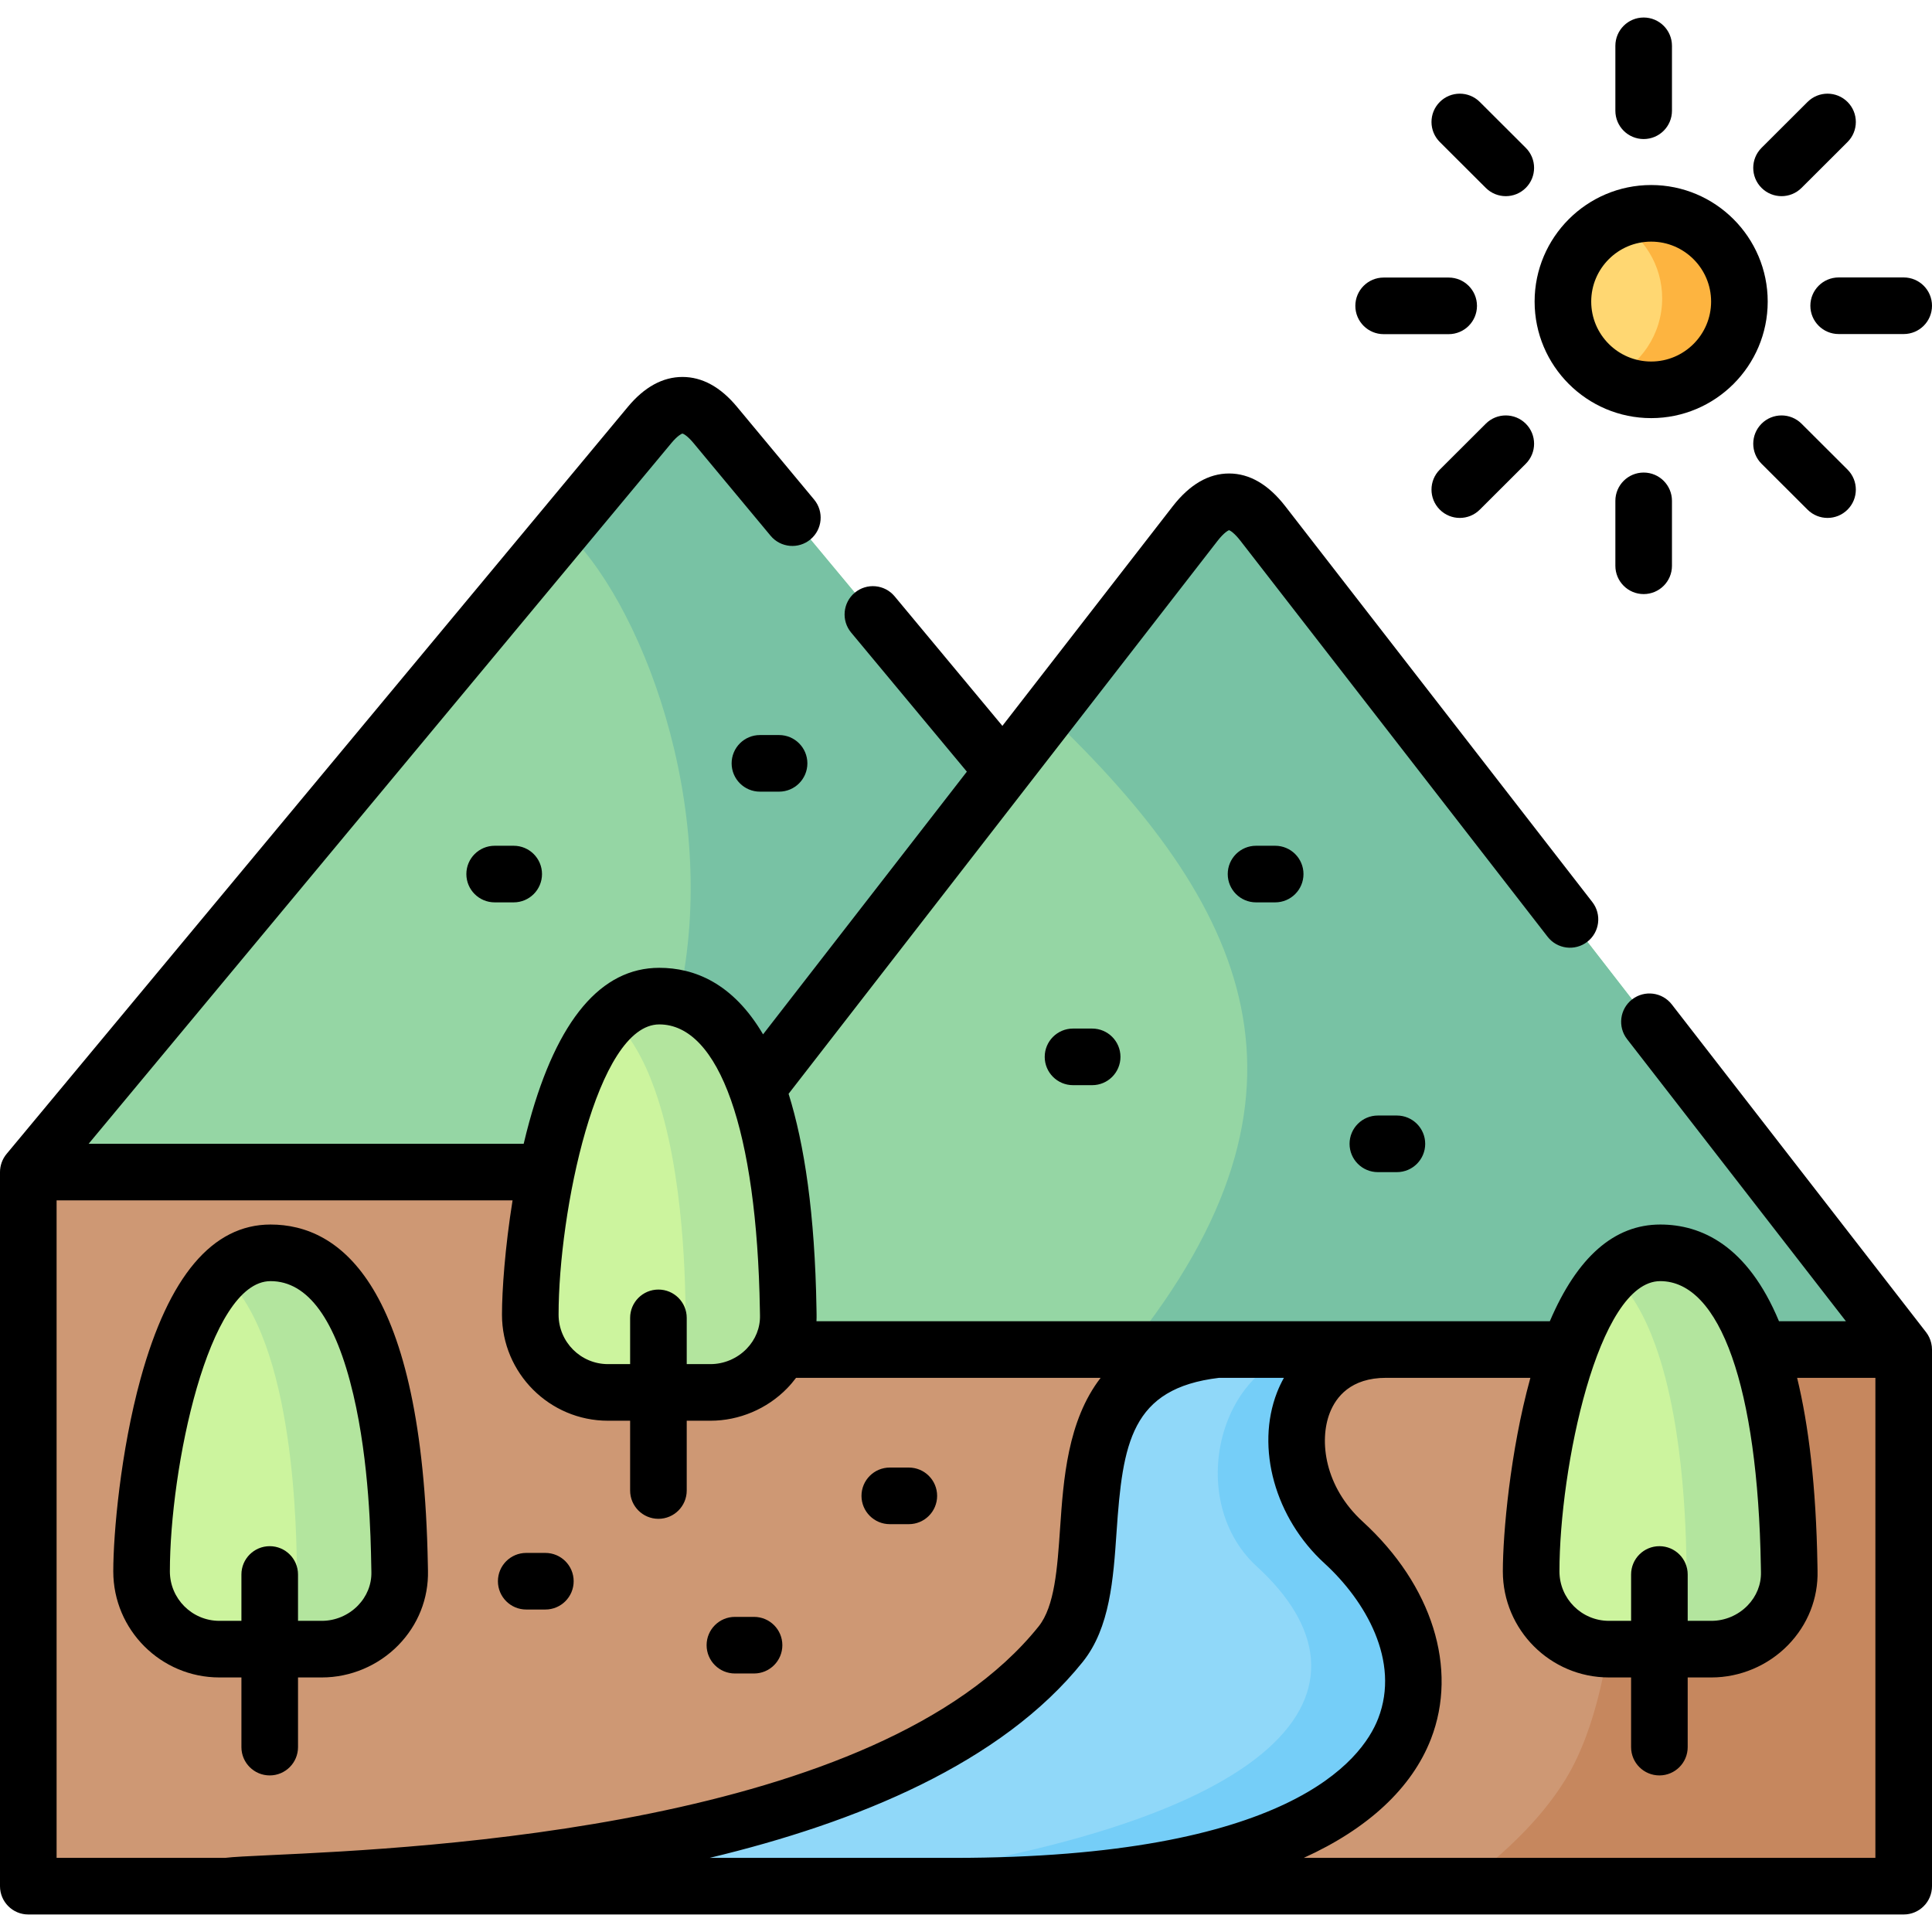 <svg id="Layer_1" enable-background="new 0 0 512 512" height="512" viewBox="0 0 512 512" width="512" xmlns="http://www.w3.org/2000/svg"><g><g><path clip-rule="evenodd" d="m311.12 435.708c16.101-20.127-36.907-72.626 11.48-78.069-166.451-95.672-48.331-94.737-315.1-47.028v189.247h92.608c13.805-2.041 159.591 0 211.012-64.15z" fill="#ce9874" fill-rule="evenodd"/></g><g><path clip-rule="evenodd" d="m347.318 357.639c-26.787 0-31.351 32.741-11.254 51.139 34.299 31.352 31.862 91.08-103.38 91.08h271.816v-142.219c-58.309 0-75.062 0-157.182 0z" fill="#ce9874" fill-rule="evenodd"/></g><g><path clip-rule="evenodd" d="m252.669 499.858c135.27 0 137.679-59.728 103.408-91.08-20.126-18.397-15.534-51.139 11.254-51.139l-23.074-8.391-21.657 8.391c-48.388 5.443-25.399 57.942-41.499 78.069-51.392 64.15-207.185 62.109-220.99 64.15z" fill="#90d8f9" fill-rule="evenodd"/></g><g><path clip-rule="evenodd" d="m252.669 499.858c135.27 0 137.679-59.728 103.408-91.08-20.126-18.397-15.534-51.139 11.254-51.139h-16.639c-26.787 0-37.729 39.119-17.603 57.517 34.271 31.352 11.735 69.281-115.427 84.702z" fill="#75cef8" fill-rule="evenodd"/></g><g><path clip-rule="evenodd" d="m105.919 416.432c-.255-9.723 0-84.418-34.214-84.418-26.958 0-34.186 65.936-34.186 84.418 0 11.339 9.269 20.609 20.608 20.609h13.351 13.833c11.339-.001 20.863-9.27 20.608-20.609z" fill="#ccf49e" fill-rule="evenodd"/></g><g><path clip-rule="evenodd" d="m460.96 79.921c0-12.898-10.46-23.387-23.386-23.387s-23.386 10.489-23.386 23.387c0 12.926 10.46 23.387 23.386 23.387 12.926-.001 23.386-10.461 23.386-23.387z" fill="#ffd772" fill-rule="evenodd"/></g><g><path clip-rule="evenodd" d="m105.919 416.432c-.255-9.723 0-84.418-34.214-84.418-4.819 0-9.014 2.126-12.671 5.698 19.616 17.632 19.474 70.613 19.673 78.72.142 6.293-2.721 11.934-7.228 15.733-3.628 3.033-8.306 4.876-13.351 4.876h13.351 13.833c11.338-.001 20.862-9.27 20.607-20.609z" fill="#b3e59e" fill-rule="evenodd"/></g><g><path clip-rule="evenodd" d="m229.667 303.127 36.184-98.79-76.309-91.732c-5.754-6.945-11.594-6.945-17.376 0l-92.779 111.547-71.887 86.459h137.311z" fill="#95d6a4" fill-rule="evenodd"/></g><g><path clip-rule="evenodd" d="m265.85 204.337-76.309-91.732c-5.754-6.945-11.594-6.945-17.376 0l-22.904 27.554c19.956 17.887 42.095 73.164 30.643 124.445 9.95 2.466 16.441 11.991 20.721 23.84z" fill="#78c2a4" fill-rule="evenodd"/></g><g><path clip-rule="evenodd" d="m208.902 348.398c-.142-6.038-.113-37.248-8.277-59.955-4.989-13.805-12.983-24.464-25.909-24.464-16.158 0-25.228 23.67-29.906 46.631-3.146 15.336-4.28 30.388-4.28 37.787 0 11.339 9.269 20.608 20.58 20.608h13.38 13.805c8.022 0 15.137-4.649 18.539-11.367 1.388-2.777 2.153-5.923 2.068-9.24z" fill="#ccf49e" fill-rule="evenodd"/></g><g><path clip-rule="evenodd" d="m208.902 348.398c-.142-6.038-.113-37.248-8.277-59.955-4.28-11.849-10.772-21.374-20.721-23.84-1.616-.397-3.373-.624-5.187-.624-4.847 0-9.043 2.126-12.671 5.698 4.932 4.451 8.617 11.112 11.367 18.766 8.192 22.706 8.164 53.917 8.306 59.955.085 3.317-.68 6.463-2.098 9.241-1.247 2.495-3.005 4.706-5.131 6.492-3.628 3.033-8.334 4.876-13.38 4.876h13.38 13.805c8.022 0 15.137-4.649 18.539-11.367 1.388-2.779 2.153-5.925 2.068-9.242z" fill="#b3e59e" fill-rule="evenodd"/></g><g><path clip-rule="evenodd" d="m504.5 357.639-169.824-218.898c-5.953-7.682-11.962-7.682-17.943 0l-50.882 65.596-65.225 84.106c8.164 22.706 8.135 53.917 8.277 59.955.085 3.317-.68 6.463-2.069 9.241h115.766 3.118 41.613 48.501c5.272-14.457 13.039-25.626 24.151-25.626 13.266 0 21.373 11.282 26.306 25.626z" fill="#95d6a4" fill-rule="evenodd"/></g><g><path clip-rule="evenodd" d="m504.5 357.639-169.824-218.898c-5.953-7.682-11.962-7.682-17.943 0l-39.118 50.43c53.093 50.543 76.422 100.179 21.373 168.468h23.612 3.118 41.613 48.501c5.272-14.457 13.039-25.626 24.151-25.626 13.266 0 21.373 11.282 26.306 25.626z" fill="#78c2a4" fill-rule="evenodd"/></g><g><path clip-rule="evenodd" d="m466.289 357.639c7.767 22.593 7.739 52.839 7.88 58.792-.142-5.952-.113-36.199-7.88-58.792zm38.211 142.219v-142.219h-38.211c7.767 22.593 7.739 52.839 7.88 58.792.085 3.317-.68 6.463-2.069 9.241-3.402 6.718-10.517 11.367-18.539 11.367h-13.805-13.38c-.567 0-2.551 19.9-11.424 34.385-9.978 16.356-26.958 27.582-27.78 28.432h117.328z" fill="#c6875e" fill-rule="evenodd"/></g><g><path clip-rule="evenodd" d="m474.169 416.432c-.142-5.953-.113-36.199-7.88-58.792-4.932-14.344-13.039-25.626-26.306-25.626-11.112 0-18.879 11.169-24.151 25.626-7.54 20.637-10.063 47.935-10.063 58.792 0 11.339 9.269 20.609 20.608 20.609h13.38 13.805c11.338-.001 20.891-9.27 20.607-20.609z" fill="#ccf49e" fill-rule="evenodd"/></g><g><path clip-rule="evenodd" d="m474.169 416.432c-.142-6.066-.113-37.248-8.306-59.955-4.252-11.849-10.772-21.374-20.693-23.84-1.644-.397-3.373-.624-5.187-.624-4.847 0-9.043 2.126-12.671 5.698 4.932 4.451 8.617 11.112 11.367 18.766 8.192 22.706 8.164 53.888 8.306 59.955.057 3.317-.68 6.463-2.098 9.241-1.247 2.495-3.005 4.677-5.131 6.492-3.628 3.033-8.334 4.876-13.38 4.876h13.38 13.805c8.022 0 15.137-4.649 18.539-11.367 1.389-2.779 2.154-5.926 2.069-9.242z" fill="#b3e59e" fill-rule="evenodd"/></g><g><path clip-rule="evenodd" d="m460.96 79.921c0-12.898-10.46-23.387-23.386-23.387-3.345 0-6.52.709-9.383 1.956 7.313 3.969 12.302 11.707 12.302 20.58 0 9.581-5.783 17.83-14.032 21.431 3.317 1.786 7.087 2.806 11.112 2.806 12.927 0 23.387-10.46 23.387-23.386z" fill="#fdb440" fill-rule="evenodd"/></g><g><path d="m144.527 411.54h-5.074c-4.142 0-7.5 3.358-7.5 7.5s3.358 7.5 7.5 7.5h5.074c4.142 0 7.5-3.358 7.5-7.5s-3.358-7.5-7.5-7.5z"/><path d="m240.849 388.918h-5.045c-4.142 0-7.5 3.358-7.5 7.5s3.358 7.5 7.5 7.5h5.045c4.142 0 7.5-3.358 7.5-7.5s-3.358-7.5-7.5-7.5z"/><path d="m199.832 428.491h-5.074c-4.142 0-7.5 3.358-7.5 7.5s3.358 7.5 7.5 7.5h5.074c4.142 0 7.5-3.358 7.5-7.5s-3.358-7.5-7.5-7.5z"/><path d="m428.089 132.732v17.207c0 4.142 3.358 7.5 7.5 7.5s7.5-3.358 7.5-7.5v-17.207c0-4.142-3.358-7.5-7.5-7.5s-7.5 3.358-7.5 7.5z"/><path d="m366.679 88.555h17.234c4.142 0 7.5-3.358 7.5-7.5s-3.358-7.5-7.5-7.5h-17.234c-4.142 0-7.5 3.358-7.5 7.5s3.358 7.5 7.5 7.5z"/><path d="m466.819 112.297c-2.925 2.933-2.92 7.681.012 10.607l12.189 12.161c1.464 1.46 3.381 2.19 5.297 2.19 1.922 0 3.844-.734 5.31-2.203 2.925-2.933 2.92-7.681-.012-10.607l-12.189-12.161c-2.934-2.925-7.681-2.92-10.607.013z"/><path d="m393.753 49.796c1.464 1.46 3.381 2.19 5.297 2.19 1.922 0 3.845-.734 5.31-2.203 2.925-2.933 2.92-7.681-.012-10.607l-12.189-12.161c-2.934-2.925-7.682-2.92-10.607.012-2.925 2.933-2.92 7.681.012 10.607z"/><path d="m393.753 112.285-12.189 12.161c-2.932 2.926-2.938 7.674-.012 10.607 1.465 1.468 3.387 2.203 5.31 2.203 1.917 0 3.833-.73 5.297-2.19l12.189-12.161c2.932-2.926 2.938-7.674.012-10.607-2.925-2.933-7.674-2.939-10.607-.013z"/><path d="m435.589 36.849c4.142 0 7.5-3.358 7.5-7.5v-17.207c0-4.142-3.358-7.5-7.5-7.5s-7.5 3.358-7.5 7.5v17.207c0 4.142 3.358 7.5 7.5 7.5z"/><path d="m479.765 81.026c0 4.142 3.358 7.5 7.5 7.5h17.235c4.142 0 7.5-3.358 7.5-7.5s-3.358-7.5-7.5-7.5h-17.235c-4.142 0-7.5 3.358-7.5 7.5z"/><path d="m472.128 51.986c1.917 0 3.833-.73 5.297-2.19l12.189-12.161c2.932-2.926 2.938-7.674.012-10.607-2.926-2.932-7.675-2.938-10.607-.012l-12.189 12.161c-2.932 2.926-2.938 7.674-.012 10.607 1.466 1.468 3.388 2.202 5.31 2.202z"/><path d="m71.705 324.513c-15.393 0-26.978 13.723-34.433 40.787-5.322 19.32-7.253 41.164-7.253 51.132 0 15.499 12.609 28.108 28.108 28.108h5.851v18.466c0 4.142 3.358 7.5 7.5 7.5s7.5-3.358 7.5-7.5v-18.466h6.333c7.559 0 14.937-3.112 20.242-8.538 5.237-5.356 8.031-12.367 7.864-19.768-.011-.426-.021-.98-.034-1.65-1.364-74.444-23.418-90.071-41.678-90.071zm23.122 101.003c-2.5 2.557-5.969 4.024-9.516 4.024h-6.333v-12.286c0-4.142-3.358-7.5-7.5-7.5s-7.5 3.358-7.5 7.5v12.286h-5.851c-7.228 0-13.108-5.88-13.108-13.108 0-27.118 10.132-76.918 26.686-76.918 9.866 0 17.247 10.122 21.937 30.083 4.245 18.07 4.607 37.826 4.744 45.263.013.719.024 1.313.036 1.741.074 3.302-1.203 6.469-3.595 8.915z"/><path d="m510.426 353.042-67.38-86.856c-2.539-3.273-7.25-3.868-10.523-1.329s-3.868 7.25-1.329 10.523l57.995 74.759h-17.74c-8.385-20.105-20.592-25.626-31.466-25.626-12.197 0-22.001 8.611-29.259 25.626h-194.351c.029-.636.044-1.274.028-1.917l-.027-1.486c-.42-25.067-3.196-43.47-7.389-56.869l113.665-146.518c1.717-2.206 2.787-2.741 3.063-2.85.275.109 1.336.646 3.036 2.839l81.383 104.914c2.539 3.271 7.25 3.868 10.523 1.329s3.868-7.25 1.33-10.523l-81.38-104.91c-4.452-5.745-9.456-8.662-14.873-8.668-.006 0-.011 0-.018 0-5.416 0-10.429 2.912-14.907 8.665l-45.163 58.217-28.554-34.322c-2.649-3.184-7.379-3.617-10.563-.969-3.184 2.649-3.618 7.378-.969 10.563l30.669 36.864-54.006 69.615c-8.011-13.618-18.242-17.632-27.506-17.632-15.405 0-26.994 13.723-34.444 40.788-.53 1.927-1.026 3.88-1.49 5.844h-115.291l154.439-185.707c1.61-1.935 2.701-2.473 2.914-2.509.252.037 1.333.575 2.933 2.505l20.438 24.577c2.649 3.185 7.378 3.619 10.562.971 3.185-2.648 3.62-7.377.971-10.562l-20.43-24.567c-4.351-5.251-9.208-7.917-14.435-7.923-.006 0-.012 0-.019 0-5.226 0-10.092 2.661-14.464 7.913l-164.666 198.005c-1.108 1.33-1.733 3.065-1.733 4.795v189.247c0 4.142 3.358 7.5 7.5 7.5h497c4.142 0 7.5-3.358 7.5-7.5v-142.219c0-.584-.074-1.151-.2-1.697-.243-1.047-.715-2.049-1.374-2.9zm-70.443-13.529c15.9 0 25.866 28.228 26.659 75.509.011.637.02 1.168.03 1.597.082 3.284-1.184 6.437-3.565 8.878-2.506 2.569-5.985 4.043-9.545 4.043h-6.305v-12.286c0-4.142-3.358-7.5-7.5-7.5s-7.5 3.358-7.5 7.5v12.286h-5.879c-7.228 0-13.108-5.88-13.108-13.108-.001-27.118 10.142-76.919 26.713-76.919zm-265.267-68.033c15.9 0 25.866 28.228 26.659 75.508.011.637.02 1.168.03 1.597.082 3.284-1.184 6.437-3.565 8.878-2.506 2.569-5.985 4.042-9.545 4.042h-6.305v-12.258c0-4.142-3.358-7.5-7.5-7.5s-7.5 3.358-7.5 7.5v12.258h-5.88c-7.212 0-13.08-5.88-13.08-13.108 0-27.116 10.132-76.917 26.686-76.917zm-115.087 220.878h-44.629v-174.247h120.835c-1.999 12.457-2.805 23.846-2.805 30.287 0 15.499 12.597 28.108 28.08 28.108h5.88v18.495c0 4.142 3.358 7.5 7.5 7.5s7.5-3.358 7.5-7.5v-18.495h6.305c7.579 0 14.972-3.124 20.283-8.569.866-.888 1.658-1.825 2.388-2.798h80.716c-8.784 11.37-9.866 27-10.743 39.798-.731 10.668-1.421 20.745-5.691 26.081-42.551 53.115-163.566 58.748-203.333 60.599-6.107.285-9.997.466-12.286.741zm128.417 0c39.112-9.365 77.396-25.109 98.911-51.965 7.204-9.005 8.089-21.93 8.946-34.43 1.609-23.48 3.798-38.047 27.18-40.824h17.17c-.687 1.229-1.305 2.517-1.833 3.876-5.699 14.682-.519 33.309 12.595 45.296 10.767 9.85 20.154 25.826 14.212 41.126-4.312 11.101-23.911 36.92-112.558 36.92h-64.623zm308.954 0h-151.497c17.062-7.731 28.678-18.544 33.706-31.49 7.264-18.702.34-40.782-18.072-57.626-10.098-9.231-11.606-21.399-8.734-28.799 1.648-4.245 5.575-9.304 14.927-9.304h38.241c-.015.054-.031.105-.045.159-5.325 19.317-7.257 41.163-7.257 51.133 0 15.499 12.609 28.108 28.108 28.108h5.879v18.466c0 4.142 3.358 7.5 7.5 7.5s7.5-3.358 7.5-7.5v-18.465h6.305c7.579 0 14.972-3.124 20.284-8.569 5.228-5.36 8.006-12.366 7.823-19.714l-.027-1.486c-.349-20.824-2.324-37.052-5.385-49.631h20.744z"/><path d="m284.361 272.581c-4.142 0-7.5 3.358-7.5 7.5s3.358 7.5 7.5 7.5h5.074c4.142 0 7.5-3.358 7.5-7.5s-3.358-7.5-7.5-7.5z"/><path d="m332.862 224.136c-4.142 0-7.5 3.358-7.5 7.5s3.358 7.5 7.5 7.5h5.074c4.142 0 7.5-3.358 7.5-7.5s-3.358-7.5-7.5-7.5z"/><path d="m365.148 295.627c-4.142 0-7.5 3.358-7.5 7.5s3.358 7.5 7.5 7.5h5.045c4.142 0 7.5-3.358 7.5-7.5s-3.358-7.5-7.5-7.5z"/><path d="m201.39 194.796c-4.142 0-7.5 3.358-7.5 7.5s3.358 7.5 7.5 7.5h5.074c4.142 0 7.5-3.358 7.5-7.5s-3.358-7.5-7.5-7.5z"/><path d="m131.091 224.136c-4.142 0-7.5 3.358-7.5 7.5s3.358 7.5 7.5 7.5h5.046c4.142 0 7.5-3.358 7.5-7.5s-3.358-7.5-7.5-7.5z"/><path d="m437.574 110.807c17.03 0 30.886-13.855 30.886-30.886s-13.855-30.887-30.886-30.887-30.886 13.856-30.886 30.887 13.855 30.886 30.886 30.886zm0-46.773c8.759 0 15.886 7.127 15.886 15.887s-7.126 15.886-15.886 15.886-15.886-7.126-15.886-15.886 7.126-15.887 15.886-15.887z"/></g></g></svg>